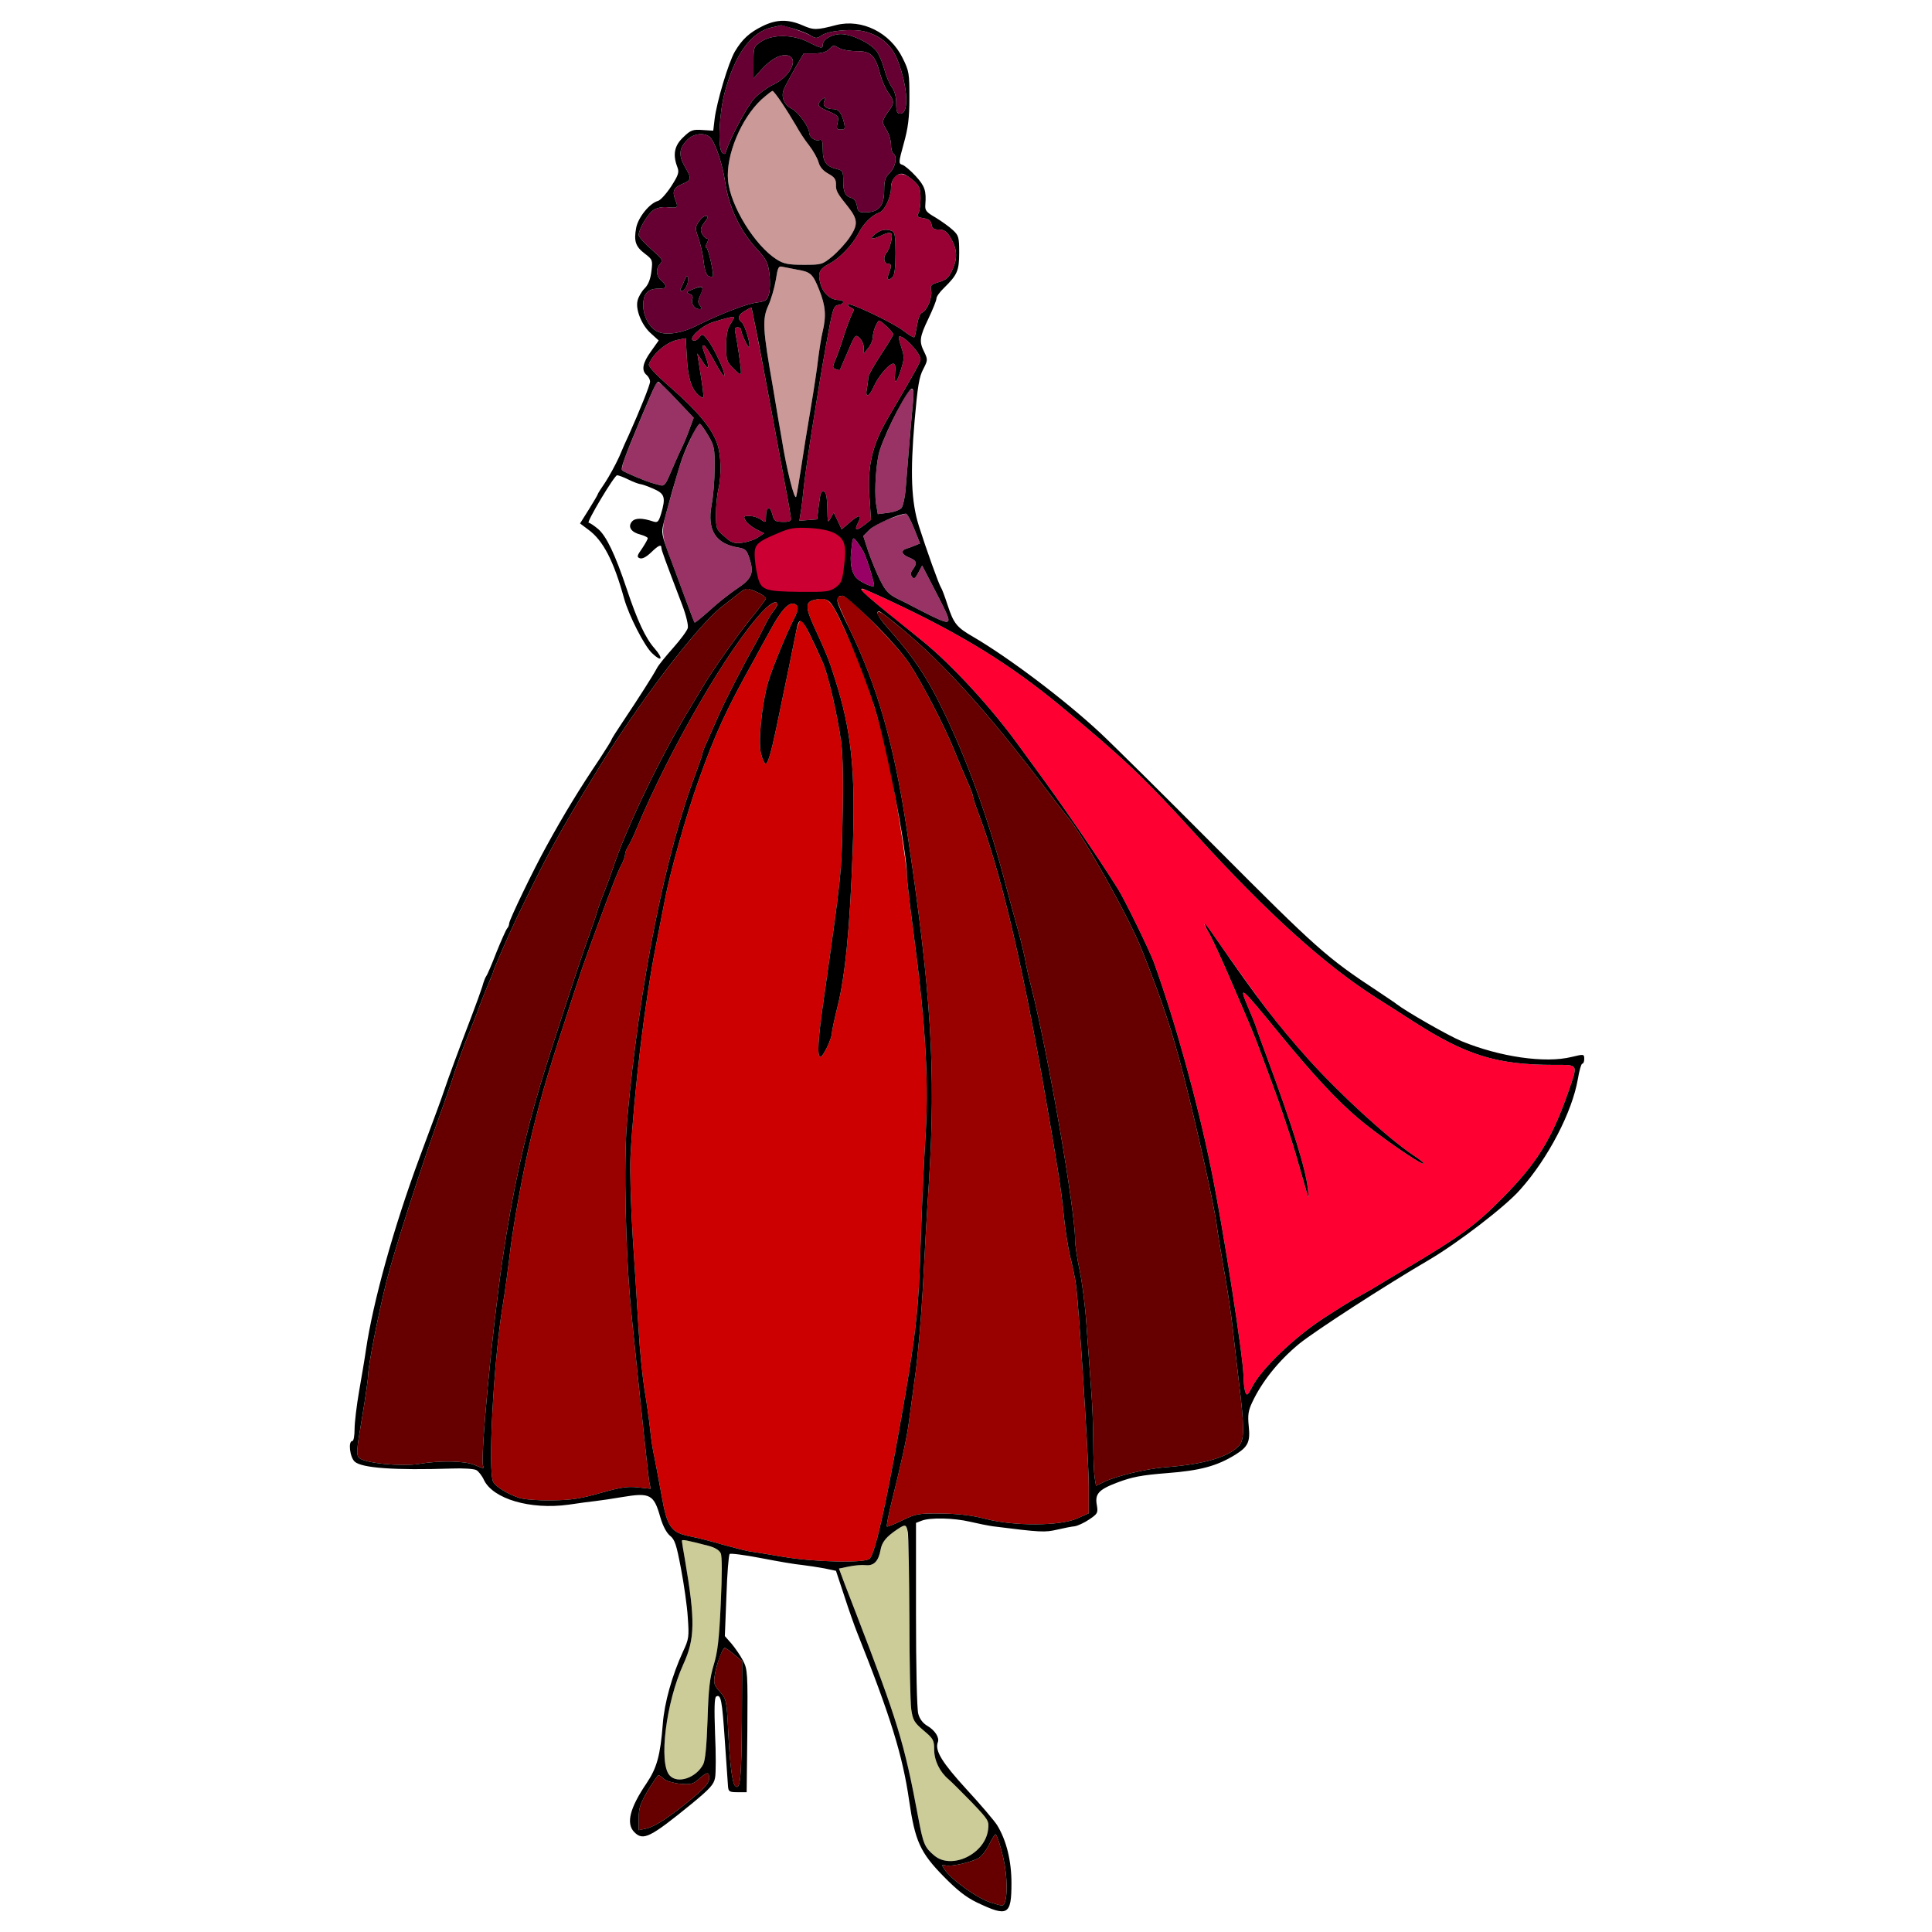 <?xml version="1.0" encoding="utf-8"?>
<!-- Generator: Adobe Illustrator 21.0.0, SVG Export Plug-In . SVG Version: 6.00 Build 0)  -->
<svg version="1.1" baseProfile="tiny"
	 id="svg56" inkscape:version="0.92.2 5c3e80d, 2017-08-06" sodipodi:docname="65 #33335.svg" xmlns:cc="http://creativecommons.org/ns#" xmlns:dc="http://purl.org/dc/elements/1.1/" xmlns:inkscape="http://www.inkscape.org/namespaces/inkscape" xmlns:rdf="http://www.w3.org/1999/02/22-rdf-syntax-ns#" xmlns:sodipodi="http://sodipodi.sourceforge.net/DTD/sodipodi-0.dtd" xmlns:svg="http://www.w3.org/2000/svg"
	 xmlns="http://www.w3.org/2000/svg" xmlns:xlink="http://www.w3.org/1999/xlink" x="0px" y="0px" viewBox="0 0 850 850"
	 xml:space="preserve">
<sodipodi:namedview  bordercolor="#666666" borderopacity="1" gridtolerance="10" guidetolerance="10" id="namedview58" inkscape:current-layer="svg56" inkscape:cx="547.06134" inkscape:cy="566.04975" inkscape:pageopacity="0" inkscape:pageshadow="2" inkscape:window-height="978" inkscape:window-maximized="1" inkscape:window-width="1920" inkscape:window-x="0" inkscape:window-y="1" inkscape:zoom="0.58897835" objecttolerance="10" pagecolor="#ffffff" showgrid="false">
	</sodipodi:namedview>
<g id="g54" transform="translate(0,0) scale(1,1)">
	<path id="path4" fill="none" d="M0,0h425h425v425v425H425H0V425V0z M335.7,11.4c-6,2.9-9.2,5.9-12.4,11.3c-2.8,4.8-8,22.2-8.9,29.7
		l-0.6,5.1l-4.7-0.3c-4.3-0.3-5.2,0-8.4,3.1c-4,3.7-4.8,7.7-2.7,13.2c0.9,2.3,0.5,3.5-2.7,8.5c-2.1,3.2-4.7,6.1-5.8,6.4
		c-3.7,1-8.7,7.2-9.6,11.8c-1.1,5.9-0.3,8.3,3.8,11.4c3.4,2.6,3.5,2.9,2.9,7.7c-0.4,3.4-1.3,5.9-3,7.6c-1.4,1.4-2.8,3.9-3.1,5.4
		c-1,3.9,1.9,11,6,14.5l3.3,3l-3.4,4.8c-3.7,5.1-4.3,8.4-1.9,10.4c0.8,0.7,1.5,2,1.5,2.9c0,1.5-4.4,12.4-9.4,23.6
		c-0.8,1.6-2.7,5.9-4.2,9.5c-1.6,3.5-4.4,8.6-6.1,11.2c-1.8,2.6-3.3,5-3.3,5.2c0,0.3-1.8,3.3-3.9,6.7l-3.9,6.2l3.6,2.7
		c6.5,4.7,11.2,13.7,15.8,30.4c2.1,7.5,8.9,20.8,12.3,24c4.3,4.1,5.1,2.5,1.1-2.1c-4-4.5-7.6-12.2-12.3-26.3
		c-5-14.9-8.9-23.2-12.6-26.3c-1.8-1.5-3.6-2.7-4.1-2.7c-1.2,0,11.3-20.9,12.5-20.9c0.6,0,2.8,0.8,5,1.9c2.2,1.1,4.5,1.9,5.2,2
		c0.6,0,3.2,0.9,5.7,2c5.1,2.2,5.6,3.8,3.4,11.2c-1,3.3-1.5,3.8-3.2,3.3c-5-1.7-8.2-1.7-9.6,0c-1.9,2.3-0.3,4.7,3.8,5.7
		c1.8,0.5,3.2,1.2,3.2,1.6s-1.1,2.4-2.5,4.5c-2.3,3.2-2.4,3.8-1,4.3c1,0.4,2.8-0.5,4.9-2.5c3.3-3.2,4.6-3.8,4.6-2
		c0,0.9,1.6,5.3,9.2,25.2c1.7,4.5,2.7,8.8,2.4,10c-0.3,1.2-3.2,5.1-6.4,8.7c-3.2,3.6-6.5,7.6-7.2,9c-1.5,2.9-8.2,13.4-15.1,23.7
		c-2.7,4-4.9,7.5-4.9,7.8s-2.4,4.1-5.2,8.4c-8.5,12.6-15.8,24.5-23.5,38.6c-5.7,10.3-16.3,32.3-16.3,33.8c0,0.7-0.4,1.7-0.9,2.2
		c-0.5,0.6-2.6,5.3-4.7,10.5c-2,5.2-4,9.9-4.5,10.5c-0.4,0.5-1.2,2.6-1.7,4.5c-0.6,1.9-2.7,7.8-4.7,13c-5.2,13.6-10.5,27.9-12,32.5
		c-1.3,3.9-3.4,9.6-11,30c-11.3,30.5-20.4,63.3-23.5,84.4c-0.5,3.6-1.9,11.8-3,18.1s-2,13.9-2,16.7c0,2.9-0.4,5.3-1,5.3
		c-1.9,0-1.1,7.2,1.1,9.1c3.2,2.8,17.6,3.8,42.5,3c5.1-0.2,10,0.1,11,0.7c0.9,0.5,2.5,2.5,3.3,4.3c4,8.4,20.5,13.2,37.2,10.9
		c4.6-0.7,10-1.4,11.9-1.6s7.3-1,12-1.8c12-2,13.7-1.1,16.5,8.9c1.1,3.8,2.7,6.8,4.2,8.1c2.2,1.7,2.9,3.9,4.9,14.5
		c1.3,6.8,2.7,16.5,3,21.5c0.6,8.5,0.5,9.5-2.1,15c-4.8,10.5-8.2,22.5-8.9,31.9c-1.1,13.9-2.6,19.3-7.1,26
		c-7.4,10.9-9.2,17.8-5.4,21.6c3.9,3.9,6.9,2.4,25.2-12.5c8-6.6,9.8-8.5,10.3-11.5c0.4-1.9,0.4-10.6,0-19.2
		c-0.4-11.2-0.3-16,0.5-16.5c2.1-1.2,2.6,1.7,3.8,19.5c0.7,9.7,1.3,18.7,1.4,20.1c0.2,2.2,0.6,2.5,4.2,2.5h4l0.3-26.9
		c0.2-25.8,0.1-27.1-1.9-31c-1.2-2.3-3.5-5.6-5.1-7.5l-2.9-3.3l0.7-17.7c0.3-9.7,1-18,1.4-18.4c0.3-0.4,6.6,0.4,13.8,1.8
		c7.2,1.4,15.3,2.8,17.9,3c2.6,0.3,7.1,1,9.9,1.5l5.2,1.1l3.7,11.2c2,6.2,4.5,13.2,5.5,15.7c14.9,37.3,20.2,54.7,23,74.3
		c2.6,17.7,4.8,22.7,15.2,33.3c5.9,6,9.8,9.1,14.6,11.4c13.6,6.5,15.2,5.6,15.2-8.5c0-9.8-2.2-18.8-6.3-25.5
		c-1.2-1.9-7.2-9-13.4-15.7c-10.8-11.8-14.1-17.1-12.7-20.8c0.8-2-1.2-5.2-4.6-7.2c-1.9-1.1-3.4-3-4-5.3c-0.6-2-1-20.6-1-43.8V670
		l2.6-1c3.7-1.4,14-1.2,21.2,0.5c3.4,0.8,7.9,1.7,10,2c21.3,2.7,22.9,2.7,28.2,1.5c3-0.7,6.5-1.4,7.8-1.5c1.3-0.2,4.2-1.5,6.4-3
		c3.7-2.5,3.9-2.9,3.4-6.1c-1-5.1,0.6-7,9.1-10.2c6.4-2.4,10.4-3.2,21.8-4.1c14.5-1.1,21.9-3.1,30-8.1c5.6-3.5,6.6-5.6,5.9-12.5
		c-0.5-4.9-0.2-6.9,1.5-10.5c4.3-9.2,11.7-18.4,20.7-25.8c7.2-5.8,37.6-25.5,57.1-36.9c12.6-7.4,33.8-23.6,40.2-31
		c12.3-13.8,22.8-34.1,25.3-48.6c0.6-3.7,1.5-6.7,1.9-6.7c0.5,0,0.9-0.9,0.9-2c0-2.3-0.1-2.3-5.5-1c-11.7,2.9-31.6,0-48.4-6.9
		c-6-2.5-24.3-13-28.6-16.3c-0.5-0.5-4.4-3-8.5-5.8c-22.2-14.6-26.7-18.6-71-63.1c-22.3-22.4-45.3-45.2-51.1-50.6
		c-15.7-14.6-40-32.9-55.7-42.1c-7.3-4.2-8.6-5.8-11.3-14c-1.2-3.7-2.5-7.2-2.9-7.7c-0.9-1.3-6.4-16.6-9.7-27
		c-3.4-10.7-3.9-23.4-1.9-46.5c1.3-15,2-19.3,3.8-22.6c2-3.9,2-4.2,0.5-7.4c-2.4-4.7-2.2-6.6,1.8-14.9c1.9-4,3.5-7.9,3.5-8.8
		c0-0.8,1.5-2.9,3.3-4.6c5.9-5.8,6.7-7.6,6.7-15.5c0-6.8-0.2-7.6-2.8-10c-1.6-1.5-5-3.9-7.6-5.5c-4-2.3-4.7-3.1-4.5-5.5
		c0.5-6.3-0.2-8.3-4.2-12.7c-2.2-2.4-4.9-4.7-5.9-5c-1.7-0.5-1.7-1,0.6-9.3c1.9-6.8,2.5-11.2,2.5-20.1c0-10.7-0.1-11.8-3-17.6
		C391.6,14.3,379.2,8.2,368,11c-8.8,2.3-10,2.3-15,0.1C346.7,8.4,341.7,8.5,335.7,11.4z"/>
	<path id="path6" fill="#660033" d="M343.6,11.1c0.3-0.4,11.4,3.4,13.2,4.6c2.1,1.3,2.6,1.3,4.8-0.2c3.2-2.1,13.8-3,19-1.6
		c7.1,1.9,11.9,6.2,14.4,12.8c4.5,11.9,5,23.3,1.1,23.3c-1.4,0-1.8-0.8-1.8-4.5c0-3-0.7-5.5-2-7.3c-1.1-1.5-2.5-4.9-3.2-7.6
		c-0.7-2.7-2.2-6.3-3.3-7.9c-2.6-3.6-11-7.7-15.8-7.7c-3.9,0-8,2.3-8,4.6c0,1.9-0.7,1.8-6.4-1.1c-6.7-3.4-15.8-3.5-20.7-0.2
		c-3.3,2.2-3.4,2.4-3.4,9.2v7l3.4-3.8c4.3-4.8,8.6-7,11.7-6.3c5,1.3,1.1,9.3-6.3,12.8c-2.6,1.2-6.3,3.9-8.2,5.9
		c-3.1,3.1-10.7,17.3-12.6,23.3c-0.4,1.5-0.8,1.7-1.8,0.7c-2-2-1.3-17.4,1.2-26.6c4.4-16.5,11.5-26.3,20.5-28.4
		C341.7,11.6,343.5,11.2,343.6,11.1z"/>
	<path id="path8" fill="#660033" d="M369.3,21.2c1.2,0.7,4.6,1.3,7.6,1.3c6.3,0,8.2,1.9,10.3,10c0.7,2.7,2.3,6.4,3.5,8.1
		c2.9,3.9,2.9,4.9-0.3,9.1c-1.4,1.9-2.3,3.9-1.9,4.6c0.3,0.7,1.2,2.3,2,3.7s1.5,3.9,1.5,5.7c0,1.7,0.5,3.5,1,3.8
		c1.9,1.2,1,6.1-1.5,8.5c-2,1.9-2.5,3.3-2.5,7.6c0,6.8-2.2,9.6-7.6,9.8c-3.6,0.1-3.9-0.1-4.4-2.9c-0.3-1.7-1.2-3.1-2-3.3
		c-3-0.7-4-2.5-4-7.3c0-4.5-0.2-4.9-2.7-5.5c-4.8-1.1-6.3-3.2-6.3-8.5c0-3.9-0.3-4.7-1.5-4.3c-1.8,0.7-4.5-1.3-4.5-3.2
		c0-2.6-4.9-9.2-7.7-10.6c-3.4-1.6-4.9-5.4-3.3-8.8c0.6-1.4,2.8-5.4,4.8-9l3.8-6.5h4.6c3.2,0,5.3-0.6,6.5-1.8
		C366.8,19.7,366.6,19.7,369.3,21.2z M361.2,44.2c-2,2-1.4,2.8,3.4,4.8c4.3,1.9,4.5,2.2,3.9,5c-0.6,2.6-0.4,3,1.4,3s2-0.4,1.5-2.8
		c-1.1-4.5-2.4-6.2-4.7-6.2c-3.2,0-4.9-1.4-4.1-3.3C363.3,42.7,362.9,42.5,361.2,44.2z"/>
	<path id="path10" fill="#CC9999" d="M339.9,40c0.7,0,6.6,8.7,10.3,15.2c1.4,2.6,4,6.6,5.8,8.8c1.7,2.2,3.6,5.5,4.1,7.3
		c0.6,2.2,2,3.8,4.3,5.1c2.7,1.5,3.4,2.4,3.4,4.7c-0.1,2.8,0.4,3.8,5.4,10c4.2,5.4,4.4,7.7,0.7,13.2c-1.7,2.6-5.2,6.4-7.7,8.5
		c-4.4,3.6-4.7,3.7-12.6,3.7c-6.7,0-8.8-0.4-11.8-2.3c-9.6-6-20.5-23.6-21.5-34.9c-1-11,5.8-27.3,14.8-35.6
		C337.4,41.7,339.5,40,339.9,40z"/>
	<path id="path12" fill="#660033" d="M312.2,60.2c2.3,2,5.6,11.4,6.9,20.3c1.5,10.4,6.6,21.1,13.5,28.6c4.6,5,5.3,6.4,5.9,11.4
		c0.4,3.1,0.3,7.1-0.2,8.8c-0.8,2.8-1.4,3.3-5.3,3.8c-4.5,0.5-16.7,5.3-26.7,10.3c-6.1,3.1-12.7,4.2-16.5,2.7
		c-3.8-1.4-6.8-6.7-6.8-11.8s2-7.3,6.6-7.3c3.9,0,4.3-0.9,1.4-3.5c-2.4-2.1-2.6-5.2-0.5-7.5c1.3-1.5,0.9-2.1-4-6.4
		c-3-2.6-5.5-5.4-5.5-6.2c0-2.6,4-9.3,6.5-11c1.6-1,3.9-1.5,6.5-1.2c4.3,0.4,4.5,0.2,3-3.6c-1.3-3.4-0.5-5.2,3.1-6.6
		c4.2-1.8,4.3-2.4,1.3-7.5c-3-5.2-2.7-8.3,1.1-12.1C305.1,58.8,309.7,58.2,312.2,60.2z M310.6,95c-0.9,0-2.3,1.2-3.2,2.6
		c-1.6,2.4-1.6,2.9-0.1,7.2c0.9,2.6,2,7.3,2.3,10.4c0.4,3.7,1.2,5.9,2.2,6.3c0.8,0.3,1.6,0.4,1.8,0.2c0.7-0.7-2-12.7-2.8-12.7
		c-0.5,0-0.4-0.9,0.2-2c0.7-1.3,0.7-2,0.1-2s-1.5-1-2.2-2.1c-0.9-1.8-0.7-2.7,1-5S311.8,95,310.6,95z M302.7,122.2
		c-0.3-1.3-0.7-1-1.6,1.2c-0.6,1.6-1.4,3.3-1.7,3.7c-0.3,0.5-0.1,0.9,0.5,0.9s1.5-0.9,2.1-2.1C302.6,124.8,302.9,123.1,302.7,122.2z
		 M304.5,127.4c-2.5,1-2.7,1.3-1.1,1.9c1.2,0.5,1.6,1.3,1.2,2.3c-0.7,2,1,4.4,3.1,4.4c1.3,0,1.3-0.3,0.3-1.5s-1-2.1-0.1-4.1
		c0.6-1.4,1.1-2.9,1.1-3.4C309,125.7,308.2,125.8,304.5,127.4z"/>
	<path id="path14" fill="#990033" d="M402.2,79.7c2.4,2.2,2.8,3.5,2.8,7.7c0,2.8-0.5,5.8-1,6.6c-0.8,1.2-0.3,1.6,2.3,2
		c2.4,0.4,3.3,1.1,3.5,2.7c0.3,1.8,1,2.3,3.3,2.3c2.2,0,3.4,0.8,4.9,3.2c3.1,5.2,3.4,9,1.2,14.1c-1.7,3.8-2.7,4.8-6.1,5.8
		c-3.6,1.1-3.9,1.4-3.4,3.9c0.5,3-1.9,8.8-4.1,9.6c-0.8,0.3-1.7,2.6-2.1,5.2c-0.4,2.6-0.9,5-1.2,5.5c-0.2,0.4-2.3-0.8-4.6-2.6
		c-4.3-3.5-24.7-13.2-24.7-11.7c0,0.4,0.7,1.1,1.5,1.4c1.4,0.5,1.4,0.9,0.1,3.3c-0.7,1.6-2.3,5.7-3.4,9.3s-2.7,8.1-3.6,10.2
		c-1.4,3.3-1.4,3.7,0.1,4.2c0.9,0.4,1.7,0.5,1.8,0.4c0.1-0.2,1.6-3.8,3.5-8.1c3.1-7.4,3.4-7.7,5.1-6.1c1.1,1,1.9,2.9,1.9,4.3
		l0.1,2.6l1.9-2.4c1.1-1.3,2-3.4,2-4.8c0-2.1,1.3-5.7,2.6-7.2c0.5-0.6,6.4,5,6.4,6c0,0.5-2.5,4.5-5.5,9.1c-3,4.5-5.5,9-5.5,9.9
		s-0.3,3.1-0.6,4.8c-0.9,4.4,1,3.9,3.1-1c2.1-4.6,6.7-9.9,8.5-9.9c0.8,0,1.1,1.3,0.8,4c-0.5,5.6,0.6,5,2.6-1.4
		c1.5-4.8,1.5-5.7,0.2-9.7c-0.8-2.4-1.3-4.5-1.1-4.7c1.4-1.4,9.5,7,9.5,9.9c0,1.2-2.9,6.4-14.5,26.1c-6.7,11.5-8.9,20.8-8,34.1
		l0.7,10.4l-2.7,2.1c-3.8,3-4.8,2.7-3-0.8c2-3.8,0.5-3.8-3.8,0l-3.4,2.9l-1.7-3.7l-1.8-3.7l-1.4,2.5c-1.2,2.3-1.3,2-1.4-4.2
		c0-3.7-0.5-7-1.1-7.3c-1.6-1-1.9-0.3-2.7,6.1l-0.7,5.9l-3.9,0.3l-3.9,0.3l0.6-3.8c0.4-2.1,0.9-6.5,1.2-9.8
		c0.8-8.3,6.1-42.5,9.9-63.5c2.9-16.2,3.3-17.5,5.4-17.8c2.8-0.4,2.9-2.2,0.2-2.2c-3.5,0-6.9-3-8-7c-1.3-4.9-0.6-6.7,3.9-9
		c4.6-2.4,10.3-8.4,13-13.7c2.1-4.1,5.8-7.7,9-8.8c2.2-0.7,5.1-6.7,5.1-10.7c0-1.7,0.7-3.9,1.6-4.9
		C395.6,75.6,398.6,76.3,402.2,79.7z M385,103c-3,2.4-1.1,2.6,3.2,0.4c1.8-0.9,3.4-1.2,3.9-0.7c0.9,0.9-0.6,7-2.2,8.7
		c-1.4,1.6-1,4.6,0.6,4.6c1.8,0,1.9,0.9,0.5,4.4c-1,2.8-0.2,3.4,1.8,1.4c0.8-0.8,1.2-4.6,1.2-10.4c0-7.5-0.3-9.3-1.6-9.8
		C389.7,100.6,387.6,101,385,103z"/>
	<path id="path16" fill="#CC9999" d="M344.4,117.4c1.2,0.2,3.9,0.8,6.1,1.2c6.2,1,7.1,1.9,9.9,8.9s3.2,11.4,1.5,18.5
		c-0.6,2.5-1.4,7.6-1.9,11.5c-0.4,3.8-1.9,13.7-3.3,22c-1.4,8.2-3.3,19.9-4.2,26c-0.9,6-1.9,11.9-2.2,13c-0.7,2.1-4.3-12.3-6.3-25
		c-0.7-3.8-2.5-14.4-4-23.5c-4.4-25-4.7-29.6-2-35.5c1.2-2.6,2.7-7.7,3.3-11.2C342.2,117.5,342.5,116.9,344.4,117.4z"/>
	<path id="path18" fill="#990033" d="M330.6,135.3c0.2,0.3,5.4,26.9,9.3,48.2c1.7,9.3,4.3,23,5.6,30.3c1.4,7.2,2.5,13.8,2.5,14.6
		c0,0.9-1.2,1.3-3.7,1.2c-3.3-0.1-3.8-0.4-4.5-3.4c-1-3.9-2.8-3.3-2.8,0.9c0,2.9-0.1,3-2.2,1.5c-1.2-0.9-3.5-1.6-5.1-1.6
		c-2.5,0-2.7,0.2-1.7,2c0.6,1.1,2.7,2.8,4.6,3.8l3.6,1.8l-2.8,1.9c-1.5,1-4.6,2-6.9,2.3c-3.6,0.4-4.7,0-7.8-2.8
		c-3.6-3.1-3.7-3.4-3.7-9.9c0-3.6,0.5-8.4,1-10.6c1.5-6.1,1.3-15.5-0.5-20.4c-2.4-6.8-8.5-14.1-20.1-24.3
		c-6.8-5.9-10.3-9.6-9.9-10.6c1.8-4.7,7.9-9.8,12.7-10.7l3.5-0.7l0.5,8.9c0.5,8.8,2.1,13.6,5.3,16.3c0.8,0.7,1.7,1.1,1.9,0.9
		c0.3-0.4-0.2-4.5-1.9-14.9l-0.7-4.5l2.2,3.4c2.7,4.3,3.4,3.5,1.5-1.9c-1.7-4.9-1.8-5-0.7-5c0.4,0,2.5,3.2,4.7,7.2
		c2.1,4,4,6.7,4.2,6.1c0.5-1.5-5-13.2-7.7-16.2c-1.9-2.3-2.1-2.3-3.4-0.6c-0.7,1-1.8,1.6-2.6,1.3c-2.4-0.8,3.8-6.6,8.8-8.1
		c6-1.9,9.2-2.6,9.2-2.1c0,0.3-0.8,1.7-1.7,3.1c-1.3,1.9-1.8,4.7-1.8,9.5c0,6.3,0.2,7,3.3,10c2.8,2.8,3.2,3,3.2,1.3
		c0-2.1-1.7-13.5-2.5-17.3c-0.4-1.5-0.1-2.2,1-2.2c0.8,0,1.5,0.4,1.5,0.9c0,1.6,3.1,8.3,3.6,7.8c0.8-0.8-1.8-9.6-3.2-10.8
		c-2.1-1.7-1.7-3.3,1.3-5.1C329.2,135.9,330.5,135.2,330.6,135.3z"/>
	<path id="path20" fill="#993366" d="M297.8,176l7.4,7.8l-1.6,4.3c-0.8,2.4-2.5,6.6-3.9,9.4c-1.3,2.7-3.4,7.6-4.8,10.8
		c-2,4.8-2.7,5.7-4.4,5.2c-1.1-0.3-2.7-0.7-3.6-1c-2.2-0.5-12.2-4.7-13.1-5.5c-0.4-0.3,0.1-2.8,1.1-5.5c2.3-6.3,12.8-31.2,13.6-32.5
		C289.5,167.4,290.2,167.9,297.8,176z"/>
	<path id="path22" fill="#993366" d="M401.7,176.7c-0.3,3.2-1.1,11.9-1.7,19.3c-0.6,7.4-1.3,16.3-1.6,19.7c-0.3,3.3-1.1,6.8-1.7,7.7
		c-0.7,0.9-3.3,1.9-5.9,2.2l-4.6,0.6l-0.8-4.7c-0.8-5.9,0.1-18.8,1.7-23.5c1.8-5.3,5.7-13.8,9.5-20.8
		C401,169.3,402.5,169.2,401.7,176.7z"/>
	<path id="path24" fill="#993366" d="M308,186.5c0.5,0.3,2.2,2.7,3.7,5.3c2.5,4.2,2.8,5.6,2.7,14.2c0,5.2-0.6,12.4-1.3,16
		c-2.1,11.2,1.7,17.3,11.8,18.9c3.2,0.6,3.7,1.1,5,5.3c1.9,6.2,0.8,8.6-6.1,13.1c-2.9,2-8.2,6.1-11.6,9.3c-3.5,3.1-6.4,5.5-6.6,5.3
		s-1.6-3.8-3.1-7.9s-3.8-10.2-5-13.5c-7.5-19.9-7.3-16.5-1.8-36c3.7-13.4,4.4-15.3,8.5-24.3C305.8,188.8,307.5,186.2,308,186.5z"/>
	<path id="path26" fill="#993366" d="M398.6,226c0.5,0,2.2,3,3.6,6.6l2.6,6.5l-2.2,0.9c-1.1,0.5-2.9,1.1-3.8,1.4
		c-2.7,0.8-2.1,2.6,1.2,3.9c3.3,1.3,3.7,2.4,1.6,5.3c-1.1,1.4-1.1,2.2-0.3,3.2c0.8,1.1,1.4,0.7,2.7-1.8l1.7-3.2l3.8,7.3
		c7.5,14.4,8.4,16.4,7.5,17.3c-0.7,0.7-3.9-0.6-14.5-6.1c-1.6-0.9-5.1-2.7-7.7-3.9c-3.9-2-5.2-3.4-7.6-8.2
		c-1.6-3.2-3.9-8.9-5.2-12.6l-2.2-6.8l2.8-2.8c1.6-1.5,5.6-3.7,8.9-4.8C394.8,227,398,226.1,398.6,226z"/>
	<path id="path28" fill="#CC0033" stroke="#CC0033" d="M356,232.3c8.4,0.4,13.5,2.5,15.2,6.2c0.8,1.7,0.8,4.8,0.2,10.1
		c-0.8,6.8-1.2,8-3.7,9.8c-2.6,1.9-4.1,2.1-15.5,2c-16.2-0.2-17.5-0.7-19-7.4c-0.7-2.8-1.2-6.9-1.2-9.1c0-4.4,1.3-5.6,10.7-9.5
		C347.5,232.3,349.8,232,356,232.3z"/>
	<path id="path30" fill="#990066" d="M377,238.3c0.9,1.2,2.2,3.2,2.9,4.4c1.6,3.1,5.1,14.6,4.6,15.1c-0.7,0.8-6.3-1.9-7.8-3.6
		c-2.2-2.5-2.9-6.9-2.1-12.8C375.2,236.1,375.2,236,377,238.3z"/>
	<path id="path32" fill="#660000" d="M328.7,259c1.8,0,8.3,3.2,8.3,4.2c0,0.5-3,4.5-6.6,8.9c-6.2,7.6-17.6,23.8-21.4,30.4
		c-1,1.6-3.5,5.9-5.7,9.5c-12.5,20.4-28,52.7-33.8,70.5c-0.7,2.2-2.3,6.5-3.5,9.5s-2.6,6.8-3.1,8.5c-0.4,1.6-2.4,7.5-4.4,13
		c-3.9,10.8-15.7,47-20.4,62.5c-7.4,24.4-12.6,48.2-17,78c-4.5,30.4-10,88.8-8.5,91.1c0.7,1.2,0.2,1.1-3.9-0.6
		c-4.2-1.8-15.3-2-24.6-0.4c-7.8,1.2-23.8-0.4-26.1-2.7c-1.3-1.3-1.2-3.3,1.3-17.7c1.5-8.9,2.7-17.5,2.7-19c0-4,4.5-26.8,8.1-41.2
		c3.3-13,14.5-47.9,22.9-71.5c1.5-4.1,3.3-9.1,3.9-11c0.7-1.9,2.2-6.2,3.2-9.5c1.1-3.3,3-8.7,4.3-12s3.9-9.8,5.7-14.5
		c1.7-4.7,4-10.4,5-12.7c1.1-2.4,1.9-4.5,1.9-4.8c0-0.6,7.3-17.4,10.5-24c13.4-27.8,17.7-35.8,35-64.1c18.1-29.7,44-63.8,55.1-72.5
		c3.1-2.4,6.6-5.2,7.8-6.1C326.5,259.8,328,259.1,328.7,259z"/>
	<path id="path34" fill="#FF0033" d="M391.3,264.2c31.5,14.7,52.8,27.8,75.2,46.3c27.9,23.1,36.9,31.6,59.5,56.5
		c31.3,34.5,57.2,57.9,80.2,72.4c5.1,3.2,12.2,7.8,15.8,10.1c23.1,14.8,36.6,19,61.8,19c10.8,0,10.5-0.6,6.3,11.6
		c-7.3,21-13.9,31.6-28.9,46.8c-12.1,12.3-18.6,17-43.2,31.6c-6.3,3.8-12.6,7.5-14,8.4c-1.4,0.8-4.3,2.5-6.5,3.7
		c-2.2,1.1-9.2,5.5-15.5,9.6c-12.8,8.4-27.1,22.2-31,29.8c-2,3.9-2.4,4.2-3.1,2.5c-0.4-1.1-0.8-4.3-0.8-7c-0.1-8.4-8.8-64.4-14.2-91
		c-6.1-30.1-15.9-65.2-25.3-91.3c-2-5.3-12.8-27.5-15.8-32.2c-8.8-14.1-25.8-38.8-36-52.6c-2-2.7-5.1-7-7-9.6
		c-12.2-17-30.1-36.5-43.3-47.1c-18.8-15-26-21.1-26.3-21.8C378.6,258.4,379.6,258.8,391.3,264.2z M535.1,413.1
		c-5-7.3-7-8.9-3.2-2.7c1,1.7,4.9,10.1,8.6,18.6c9.9,23,11.1,25.7,14.5,35c1.7,4.7,4,10.7,5,13.5c2.4,6.3,7.8,22.4,9.7,29
		c0.8,2.7,2.5,8.8,3.9,13.5c2.3,8.1,2.4,8.3,1.8,3c-0.9-8.6-6.6-27.1-18.4-59c-1.8-4.7-3.5-9.6-4-11c-0.4-1.4-1.9-5.3-3.4-8.7
		c-4.9-11.6-4.5-11.3,13.9,11.2c14.4,17.5,24.5,28.4,33.8,36.3c8.8,7.5,27.1,20.2,29,20.2c0.7,0-1.5-1.8-4.7-3.9
		c-10.9-7.3-31.8-26.4-45.7-41.8c-12.1-13.5-18.5-21.7-32-40.7C541.9,422.8,537.9,417.2,535.1,413.1z"/>
	<path id="path36" fill="#990000" d="M370.8,262.1c2.3-0.2,24,21.9,29,29.4c5.9,8.9,16.1,28.6,20.2,39c1.8,4.4,4.3,10.4,5.6,13.3
		c1.3,2.9,2.4,5.7,2.4,6.3s1,3.8,2.3,7.2c9.7,25.6,18.9,64.1,28.6,119.2c6.6,37.8,8.1,47.5,9.1,58.1c0.6,6.1,1.9,14.5,2.9,18.5
		c1,4.1,2.2,9.6,2.5,12.4c1.5,12.1,5.6,77.1,5.6,88.1v12.2l-5.2,2.3c-7.5,3.3-27.3,3.4-40,0.2c-6-1.6-12-2.3-19.6-2.4
		c-10.3-0.1-11.2,0.1-17.2,3c-3.5,1.7-6.5,2.9-6.8,2.7c-0.2-0.3,0.5-4.2,1.6-8.8c4.7-18.9,7.3-30.7,8.1-37.3
		c0.5-3.9,1.8-13.5,2.9-21.5s2.5-24.6,3.2-37c0.6-12.4,1.8-33.5,2.7-47c3.1-49.4,1-83.6-9.8-155.5c-5.6-37.1-12.9-62.7-25.4-88.3
		c-4.1-8.6-5.9-13.3-5.2-13.6C369,262.4,370.1,262.1,370.8,262.1z"/>
	<path id="path38" fill="#CC0000" d="M371,275.7c8.9,18.9,15.4,38.2,19.8,58.8c3.2,14.6,8.2,45.9,8.2,50.8c0,1.6,1.3,12.9,2.9,25
		c5.5,41.5,6.9,66.8,5.1,92.7c-0.6,9.6-1.5,29.9-2,45c-0.8,28.4-2.2,40.2-8.6,76.5c-6.8,38.6-11.2,58.1-13.7,61.2
		c-1.6,2.1-24.5,1.6-38.4-0.8c-6.5-1.1-13.1-2.2-14.8-2.4c-1.6-0.3-6.8-1.6-11.5-2.9c-4.7-1.4-11-3-14.1-3.6
		c-8.8-1.7-10.4-4.1-12.9-18.5c-1.2-6.6-2.6-14-3.1-16.5c-0.6-2.5-1.5-8.1-1.9-12.5c-0.5-4.4-1.6-12.3-2.5-17.5
		c-0.8-5.2-2-16.7-2.5-25.5s-1.7-27.3-2.6-41c-0.9-14.5-1.3-29.6-1-36c1.6-28.6,6.3-68.1,11.3-93c1.4-7.2,3.1-15.9,3.8-19.5
		c2.3-12.2,9.3-37,14.8-52.5c7.3-20.5,12.1-31.1,24.7-53.6c0.8-1.5,3.7-6.9,6.5-11.9c5.1-9.5,8.5-13.3,11.1-12.3
		c1.8,0.7,1.8,2.4,0,6c-3.7,7.1-10.7,24.4-12,29.6c-2.7,10.5-4.1,26.1-2.7,30.6c0.6,2.3,1.5,4.1,2,4.1c0.9,0,2.3-4.6,4.5-15
		c4.8-23,7.7-37.1,8.7-42.3c0.6-3.2,1.6-5.7,2.2-5.6c1.1,0,3.1,3.9,9.5,17.9c2.5,5.4,6.6,23.4,8.3,35.6c0.7,5.5,1,17.4,0.6,32.8
		c-0.4,24.6-0.5,25.3-8.2,79.6c-2.7,18.6-3.1,26-1.5,26c1.1,0,5-8.1,5-10.5c0-0.9,1.1-6,2.4-11.3c3.4-13.3,5.5-34.6,6.7-67.7
		c1.4-36.3-0.4-53.8-7.8-77c-2.5-8-3.7-11-9.5-23.6c-3.4-7.6-3.4-10.1,0.2-10.9C364.3,262.5,365.3,263.4,371,275.7z"/>
	<path id="path40" fill="#990000" d="M340.1,269.1c-1,1.3-2.8,4.4-4,6.9s-3,5.8-3.9,7.5c-5,8.8-12.3,23-15.7,30.5
		c-2.1,4.7-4.6,10.4-5.6,12.7c-1.1,2.3-1.9,4.6-1.9,5s-1.3,4.2-2.8,8.3c-13.5,35.4-25,93.5-30.3,152.9c-1.6,18.2-0.7,60.3,2,86.1
		c4.3,42.5,7.3,70.5,7.8,73.3l0.6,2.7l-5.5-0.6c-4.5-0.5-7.6-0.1-16.4,2.4c-8.8,2.5-12.9,3.2-21.6,3.3c-6.1,0.1-12.2-0.4-14.4-1.1
		c-5.1-1.7-10.3-4.9-11.4-7c-2.4-4.5,0.1-52.1,4-76.5c1.2-7.2,2.5-17.1,3.1-22c1.1-10.6,4.9-32.4,8.5-48.5c3.9-17.2,7.8-31,16-56
		c7.2-22.4,8.6-26.3,14.2-41.5c7.3-19.8,9.1-24.2,10.6-27c0.9-1.7,1.6-3.7,1.6-4.5c0-0.9,0.6-2.4,1.3-3.5c0.7-1.1,2.4-4.5,3.6-7.5
		c14.9-35.8,40.8-80.4,55.9-96.3C340.9,263.5,344.3,263.8,340.1,269.1z"/>
	<path id="path42" fill="#660000" d="M397.1,276.9c18.1,15,37.7,36.8,61.7,68.4c5.1,6.7,10,13.1,10.9,14.1
		c7,8.4,27.1,44.3,32.7,58.6c9.1,22.9,13.3,35.6,18.4,55.5c5.9,23,13.7,58.3,14.5,65.5c0.2,1.9,1.5,10,2.9,18c1.5,8,3.1,19,3.8,24.5
		c0.6,5.5,2,17.2,3,26c2.5,20.2,2.5,25.6,0.3,28.3c-4.3,5.1-15.3,8.4-32.2,9.7c-8.4,0.6-21.7,3.8-27.2,6.4l-3.7,1.8l-0.6-3.6
		c-0.3-2-0.6-8.8-0.6-15.2s-0.4-17.4-1-24.5c-0.5-7.1-1.4-19.5-2-27.5c-0.5-8-1.9-18.8-3-24s-2-11.2-2-13.4
		c0-13.4-11.8-81.5-19.2-111c-1.2-4.4-2.4-10-2.8-12.5c-0.5-2.5-1.9-8.6-3.3-13.5c-1.4-5-4-14.4-5.7-21c-7.5-28.4-16.8-54-27.6-76
		c-6.6-13.6-12.6-22.5-22.5-33.7c-3.2-3.6-5.9-7.1-5.9-7.7C386,268,387.7,269.1,397.1,276.9z"/>
	<path id="path44" fill="#CCCC99" d="M398.1,671.1c1.5-0.2,1.9,8.2,2,40.8c0,19,0.4,37,0.8,40c0.7,4.9,1.3,5.9,5.4,9.4
		c4.3,3.6,4.7,4.3,4.7,8.4c0,4.8,2.4,9.8,6.3,13.1c1.2,1,5.7,5.5,10.1,10c7.7,8.1,7.8,8.3,7.3,12.3c-1.4,10.7-16.1,17.6-23.6,11.3
		c-4.3-3.6-4.9-5-7.1-16.7c-6.2-33.2-9.1-42.5-27.3-89.7c-1.4-3.6-3.7-9.5-5.1-13.2l-2.5-6.7l4.4-0.9c2.4-0.5,5.7-0.8,7.3-0.6
		c3.6,0.4,5.7-1.7,6.6-6.7c0.6-3.5,2.6-5.9,7.6-9.2C396.4,671.8,397.8,671.1,398.1,671.1z"/>
	<path id="path46" fill="#CCCC99" d="M303.3,678c10.8,2.6,12.9,3.4,13.8,5.4c0.6,1.3,0.6,9.5,0,22.1c-0.7,15.8-1.4,21.5-3.1,27
		c-1.7,5.6-2.3,10.4-2.7,24c-0.4,11.5-1,17.9-1.9,19.7c-3.1,6-11.3,8.8-14.8,4.9c-4.9-5.4-1.6-32,6-48.8c5.2-11.3,5.3-19.3,0.8-45.8
		c-0.8-4.4-1.4-8.3-1.4-8.6C300,677.5,301.5,677.6,303.3,678z"/>
	<path id="path48" fill="#660000" d="M318.9,725c0.4,0,2.2,1.3,4.1,2.9l3.5,2.9l-0.1,26.7c-0.2,25.1-0.7,30.5-3,28.2
		c-1.2-1.2-2.3-9.3-3-23.6c-0.7-14-0.8-14.5-3.6-17.7c-2.7-3-2.9-3.8-2.3-7.6c0.4-2.4,1.4-6,2.2-8.1
		C317.5,726.7,318.5,725,318.9,725z"/>
	<path id="path50" fill="#660000" d="M312,782.5c0,1.8-1.8,4-7.2,8.5c-10.1,8.4-16.7,12.7-20.5,13.5l-3.3,0.7v-5.3
		c0-4.4,0.7-6.4,4-12.1c2.3-3.7,4.4-6.8,4.7-6.8c0.4,0,1.5,0.8,2.5,1.7s4.1,1.8,7.1,2.1c4.7,0.4,5.7,0.1,8.3-2.2
		C311.2,779.4,312,779.4,312,782.5z"/>
	<path id="path52" fill="#660000" d="M438,807c0.4,0,1.7,3.5,2.8,7.9c2.1,7.6,2.7,17.3,1.4,21.7c-0.7,2.2-0.7,2.2-6.4,0.4
		c-5.8-1.8-17.3-10-20.3-14.6c-1.3-2-1.3-2.1,0.5-1.7c2.5,0.7,11.8-1.5,14.8-3.4c1.2-0.7,3.2-3.4,4.4-5.8
		C436.4,809,437.7,807,438,807z"/>
	<path d="M353,11.1c5,2.2,6.2,2.2,15-0.1c11.2-2.8,23.6,3.3,29.1,14.5c2.9,5.8,3,6.9,3,17.6c0,8.9-0.6,13.3-2.5,20.1
		c-2.3,8.3-2.3,8.8-0.6,9.3c1,0.3,3.7,2.6,5.9,5c4,4.4,4.7,6.4,4.2,12.7c-0.2,2.4,0.5,3.2,4.5,5.5c2.6,1.6,6,4,7.6,5.5
		c2.6,2.4,2.8,3.2,2.8,10c0,7.9-0.8,9.7-6.7,15.5c-1.8,1.7-3.3,3.8-3.3,4.6c0,0.9-1.6,4.8-3.5,8.8c-4,8.3-4.2,10.2-1.8,14.9
		c1.5,3.2,1.5,3.5-0.5,7.4c-1.8,3.3-2.5,7.6-3.8,22.6c-2,23.1-1.5,35.8,1.9,46.5c3.3,10.4,8.8,25.7,9.7,27c0.4,0.5,1.7,4,2.9,7.7
		c2.7,8.2,4,9.8,11.3,14c15.7,9.2,40,27.5,55.7,42.1c5.8,5.4,28.8,28.2,51.1,50.6c44.3,44.5,48.8,48.5,71,63.1
		c4.1,2.8,8,5.3,8.5,5.8c4.3,3.3,22.6,13.8,28.6,16.3c16.8,6.9,36.7,9.8,48.4,6.9c5.4-1.3,5.5-1.3,5.5,1c0,1.1-0.4,2-0.9,2
		c-0.4,0-1.3,3-1.9,6.7c-2.5,14.5-13,34.8-25.3,48.6c-6.4,7.4-27.6,23.6-40.2,31c-19.5,11.4-49.9,31.1-57.1,36.9
		c-9,7.4-16.4,16.6-20.7,25.8c-1.7,3.6-2,5.6-1.5,10.5c0.7,6.9-0.3,9-5.9,12.5c-8.1,5-15.5,7-30,8.1c-11.4,0.9-15.4,1.7-21.8,4.1
		c-8.5,3.2-10.1,5.1-9.1,10.2c0.5,3.2,0.3,3.6-3.4,6.1c-2.2,1.5-5.1,2.8-6.4,3c-1.3,0.1-4.8,0.8-7.8,1.5c-5.3,1.2-6.9,1.2-28.2-1.5
		c-2.1-0.3-6.6-1.2-10-2c-7.2-1.7-17.5-1.9-21.2-0.5l-2.6,1v40.2c0,23.2,0.4,41.8,1,43.8c0.6,2.3,2.1,4.2,4,5.3
		c3.4,2,5.4,5.2,4.6,7.2c-1.4,3.7,1.9,9,12.7,20.8c6.2,6.7,12.2,13.8,13.4,15.7c4.1,6.7,6.3,15.7,6.3,25.5c0,14.1-1.6,15-15.2,8.5
		c-4.8-2.3-8.7-5.4-14.6-11.4C404.8,815,402.6,810,400,792.3c-2.8-19.6-8.1-37-23-74.3c-1-2.5-3.5-9.5-5.5-15.7l-3.7-11.2l-5.2-1.1
		c-2.8-0.5-7.3-1.2-9.9-1.5c-2.6-0.2-10.7-1.6-17.9-3c-7.2-1.4-13.5-2.2-13.8-1.8c-0.4,0.4-1.1,8.7-1.4,18.4l-0.7,17.7l2.9,3.3
		c1.6,1.9,3.9,5.2,5.1,7.5c2,3.9,2.1,5.2,1.9,31l-0.3,26.9h-4c-3.6,0-4-0.3-4.2-2.5c-0.1-1.4-0.7-10.4-1.4-20.1
		c-1.2-17.8-1.7-20.7-3.8-19.5c-0.8,0.5-0.9,5.3-0.5,16.5c0.4,8.6,0.4,17.3,0,19.2c-0.5,3-2.3,4.9-10.3,11.5
		C286,808.5,283,810,279.1,806.1c-3.8-3.8-2-10.7,5.4-21.6c4.5-6.7,6-12.1,7.1-26c0.7-9.4,4.1-21.4,8.9-31.9c2.6-5.5,2.7-6.5,2.1-15
		c-0.3-5-1.7-14.7-3-21.5c-2-10.6-2.7-12.8-4.9-14.5c-1.5-1.3-3.1-4.3-4.2-8.1c-2.8-10-4.5-10.9-16.5-8.9c-4.7,0.8-10.1,1.6-12,1.8
		s-7.3,0.9-11.9,1.6c-16.7,2.3-33.2-2.5-37.2-10.9c-0.8-1.8-2.4-3.8-3.3-4.3c-1-0.6-5.9-0.9-11-0.7c-24.9,0.8-39.3-0.2-42.5-3
		c-2.2-1.9-3-9.1-1.1-9.1c0.6,0,1-2.4,1-5.3c0-2.8,0.9-10.4,2-16.7s2.5-14.5,3-18.1c3.1-21.1,12.2-53.9,23.5-84.4
		c7.6-20.4,9.7-26.1,11-30c1.5-4.6,6.8-18.9,12-32.5c2-5.2,4.1-11.1,4.7-13c0.5-1.9,1.3-4,1.7-4.5c0.5-0.6,2.5-5.3,4.5-10.5
		c2.1-5.2,4.2-9.9,4.7-10.5c0.5-0.5,0.9-1.5,0.9-2.2c0-1.5,10.6-23.5,16.3-33.8c7.7-14.1,15-26,23.5-38.6c2.8-4.3,5.2-8.1,5.2-8.4
		s2.2-3.8,4.9-7.8c6.9-10.3,13.6-20.8,15.1-23.7c0.7-1.4,4-5.4,7.2-9s6.1-7.5,6.4-8.7s-0.7-5.5-2.4-10c-7.6-19.9-9.2-24.3-9.2-25.2
		c0-1.8-1.3-1.2-4.6,2c-2.1,2-3.9,2.9-4.9,2.5c-1.4-0.5-1.3-1.1,1-4.3c1.4-2.1,2.5-4.1,2.5-4.5s-1.4-1.1-3.2-1.6
		c-4.1-1-5.7-3.4-3.8-5.7c1.4-1.7,4.6-1.7,9.6,0c1.7,0.5,2.2,0,3.2-3.3c2.2-7.4,1.7-9-3.4-11.2c-2.5-1.1-5.1-2-5.7-2
		c-0.7-0.1-3-0.9-5.2-2s-4.4-1.9-5-1.9c-1.2,0-13.7,20.9-12.5,20.9c0.5,0,2.3,1.2,4.1,2.7c3.7,3.1,7.6,11.4,12.6,26.3
		c4.7,14.1,8.3,21.8,12.3,26.3c4,4.6,3.2,6.2-1.1,2.1c-3.4-3.2-10.2-16.5-12.3-24c-4.6-16.7-9.3-25.7-15.8-30.4l-3.6-2.7l3.9-6.2
		c2.1-3.4,3.9-6.4,3.9-6.7c0-0.2,1.5-2.6,3.3-5.2c1.7-2.6,4.5-7.7,6.1-11.2c1.5-3.6,3.4-7.9,4.2-9.5c5-11.2,9.4-22.1,9.4-23.6
		c0-0.9-0.7-2.2-1.5-2.9c-2.4-2-1.8-5.3,1.9-10.4l3.4-4.8l-3.3-3c-4.1-3.5-7-10.6-6-14.5c0.3-1.5,1.7-4,3.1-5.4
		c1.7-1.7,2.6-4.2,3-7.6c0.6-4.8,0.5-5.1-2.9-7.7c-4.1-3.1-4.9-5.5-3.8-11.4c0.9-4.6,5.9-10.8,9.6-11.8c1.1-0.3,3.7-3.2,5.8-6.4
		c3.2-5,3.6-6.2,2.7-8.5c-2.1-5.5-1.3-9.5,2.7-13.2c3.2-3.1,4.1-3.4,8.4-3.1l4.7,0.3l0.6-5.1c0.9-7.5,6.1-24.9,8.9-29.7
		c3.2-5.4,6.4-8.4,12.4-11.3C341.7,8.5,346.7,8.4,353,11.1z M343.6,11.1c-0.1,0.1-1.9,0.5-4.2,1c-9,2.1-16.1,11.9-20.5,28.4
		c-2.5,9.2-3.2,24.6-1.2,26.6c1,1,1.4,0.8,1.8-0.7c1.9-6,9.5-20.2,12.6-23.3c1.9-2,5.6-4.7,8.2-5.9c7.4-3.5,11.3-11.5,6.3-12.8
		c-3.1-0.7-7.4,1.5-11.7,6.3l-3.4,3.8v-7c0-6.8,0.1-7,3.4-9.2c4.9-3.3,14-3.2,20.7,0.2c5.7,2.9,6.4,3,6.4,1.1c0-2.3,4.1-4.6,8-4.6
		c4.8,0,13.2,4.1,15.8,7.7c1.1,1.6,2.6,5.2,3.3,7.9c0.7,2.7,2.1,6.1,3.2,7.6c1.3,1.8,2,4.3,2,7.3c0,3.7,0.4,4.5,1.8,4.5
		c3.9,0,3.4-11.4-1.1-23.3c-2.5-6.6-7.3-10.9-14.4-12.8c-5.2-1.4-15.8-0.5-19,1.6c-2.2,1.5-2.7,1.5-4.8,0.2
		c-1.3-0.9-4.7-2.2-7.7-3.1C346.1,11.7,343.6,11,343.6,11.1z M364.7,21.7c-1.2,1.2-3.3,1.8-6.5,1.8h-4.6l-3.8,6.5
		c-2,3.6-4.2,7.6-4.8,9c-1.6,3.4-0.1,7.2,3.3,8.8c2.8,1.4,7.7,8,7.7,10.6c0,1.9,2.7,3.9,4.5,3.2c1.2-0.4,1.5,0.4,1.5,4.3
		c0,5.3,1.5,7.4,6.3,8.5c2.5,0.6,2.7,1,2.7,5.5c0,4.8,1,6.6,4,7.3c0.8,0.2,1.7,1.6,2,3.3c0.5,2.8,0.8,3,4.4,2.9
		c5.4-0.2,7.6-3,7.6-9.8c0-4.3,0.5-5.7,2.5-7.6c2.5-2.4,3.4-7.3,1.5-8.5c-0.5-0.3-1-2.1-1-3.8c0-1.8-0.7-4.3-1.5-5.7s-1.7-3-2-3.7
		c-0.4-0.7,0.5-2.7,1.9-4.6c3.2-4.2,3.2-5.2,0.3-9.1c-1.2-1.7-2.8-5.4-3.5-8.1c-2.1-8.1-4-10-10.3-10c-3,0-6.4-0.6-7.6-1.3
		C366.6,19.7,366.8,19.7,364.7,21.7z M339.9,40c-0.4,0-2.5,1.7-4.8,3.7c-9,8.3-15.8,24.6-14.8,35.6c1,11.3,11.9,28.9,21.5,34.9
		c3,1.9,5.1,2.3,11.8,2.3c7.9,0,8.2-0.1,12.6-3.7c2.5-2.1,6-5.9,7.7-8.5c3.7-5.5,3.5-7.8-0.7-13.2c-5-6.2-5.5-7.2-5.4-10
		c0-2.3-0.7-3.2-3.4-4.7c-2.3-1.3-3.7-2.9-4.3-5.1c-0.5-1.8-2.4-5.1-4.1-7.3c-1.8-2.2-4.4-6.2-5.8-8.8c-1.5-2.6-4.3-7.1-6.2-9.9
		C342.1,42.4,340.2,40,339.9,40z M302.5,61.4c-3.8,3.8-4.1,6.9-1.1,12.1c3,5.1,2.9,5.7-1.3,7.5c-3.6,1.4-4.4,3.2-3.1,6.6
		c1.5,3.8,1.3,4-3,3.6c-2.6-0.3-4.9,0.2-6.5,1.2c-2.5,1.7-6.5,8.4-6.5,11c0,0.8,2.5,3.6,5.5,6.2c4.9,4.3,5.3,4.9,4,6.4
		c-2.1,2.3-1.9,5.4,0.5,7.5c2.9,2.6,2.5,3.5-1.4,3.5c-4.6,0-6.6,2.2-6.6,7.3s3,10.4,6.8,11.8c3.8,1.5,10.4,0.4,16.5-2.7
		c10-5,22.2-9.8,26.7-10.3c3.9-0.5,4.5-1,5.3-3.8c0.5-1.7,0.6-5.7,0.2-8.8c-0.6-5-1.3-6.4-5.9-11.4c-6.9-7.5-12-18.2-13.5-28.6
		c-1.3-8.9-4.6-18.3-6.9-20.3C309.7,58.2,305.1,58.8,302.5,61.4z M397.3,76.5c-2.8-0.5-5.3,2.4-5.3,6.3c0,4-2.9,10-5.1,10.7
		c-3.2,1.1-6.9,4.7-9,8.8c-2.7,5.3-8.4,11.3-13,13.7c-4.5,2.3-5.2,4.1-3.9,9c1.1,4,4.5,7,8,7c2.7,0,2.6,1.8-0.2,2.2
		c-2.1,0.3-2.5,1.6-5.4,17.8c-3.8,21-9.1,55.2-9.9,63.5c-0.3,3.3-0.8,7.7-1.2,9.8l-0.6,3.8l3.9-0.3l3.9-0.3l0.7-5.9
		c0.8-6.4,1.1-7.1,2.7-6.1c0.6,0.3,1.1,3.6,1.1,7.3c0.1,6.2,0.2,6.5,1.4,4.2l1.4-2.5l1.8,3.7l1.7,3.7l3.4-2.9c4.3-3.8,5.8-3.8,3.8,0
		c-1.8,3.5-0.8,3.8,3,0.8l2.7-2.1l-0.7-10.4c-0.9-13.3,1.3-22.6,8-34.1c11.6-19.7,14.5-24.9,14.5-26.1c0-2.9-8.1-11.3-9.5-9.9
		c-0.2,0.2,0.3,2.3,1.1,4.7c1.3,4,1.3,4.9-0.2,9.7c-2,6.4-3.1,7-2.6,1.4c0.3-2.7,0-4-0.8-4c-1.8,0-6.4,5.3-8.5,9.9
		c-2.1,4.9-4,5.4-3.1,1c0.3-1.7,0.6-3.9,0.6-4.8s2.5-5.4,5.5-9.9c3-4.6,5.5-8.6,5.5-9.1c0-1-5.9-6.6-6.4-6c-1.3,1.5-2.6,5.1-2.6,7.2
		c0,1.4-0.9,3.5-2,4.8l-1.9,2.4l-0.1-2.6c0-1.4-0.8-3.3-1.9-4.3c-1.7-1.6-2-1.3-5.1,6.1c-1.9,4.3-3.4,7.9-3.5,8.1
		c-0.1,0.1-0.9,0-1.8-0.4c-1.5-0.5-1.5-0.9-0.1-4.2c0.9-2.1,2.5-6.6,3.6-10.2c1.1-3.6,2.7-7.7,3.4-9.3c1.3-2.4,1.3-2.8-0.1-3.3
		c-0.8-0.3-1.5-1-1.5-1.4c0-1.5,20.4,8.2,24.7,11.7c2.3,1.8,4.4,3,4.6,2.6c0.3-0.5,0.8-2.9,1.2-5.5c0.4-2.6,1.3-4.9,2.1-5.2
		c2.2-0.8,4.6-6.6,4.1-9.6c-0.5-2.5-0.2-2.8,3.4-3.9c3.4-1,4.4-2,6.1-5.8c2.2-5.1,1.9-8.9-1.2-14.1c-1.5-2.4-2.7-3.2-4.9-3.2
		c-2.3,0-3-0.5-3.3-2.3c-0.2-1.6-1.1-2.3-3.5-2.7c-2.6-0.4-3.1-0.8-2.3-2c0.5-0.8,1-3.8,1-6.6c0-4.2-0.4-5.5-2.8-7.7
		C400.6,78.2,398.4,76.8,397.3,76.5z M344.4,117.4c-1.9-0.5-2.2,0.1-3.1,5.9c-0.6,3.5-2.1,8.6-3.3,11.2c-2.7,5.9-2.4,10.5,2,35.5
		c1.5,9.1,3.3,19.7,4,23.5c2,12.7,5.6,27.1,6.3,25c0.3-1.1,1.3-7,2.2-13c0.9-6.1,2.8-17.8,4.2-26c1.4-8.3,2.9-18.2,3.3-22
		c0.5-3.9,1.3-9,1.9-11.5c1.7-7.1,1.3-11.5-1.5-18.5s-3.7-7.9-9.9-8.9C348.3,118.2,345.6,117.6,344.4,117.4z M330.6,135.3
		c-0.1-0.1-1.4,0.6-2.9,1.5c-3,1.8-3.4,3.4-1.3,5.1c1.4,1.2,4,10,3.2,10.8c-0.5,0.5-3.6-6.2-3.6-7.8c0-0.5-0.7-0.9-1.5-0.9
		c-1.1,0-1.4,0.7-1,2.2c0.8,3.8,2.5,15.2,2.5,17.3c0,1.7-0.4,1.5-3.2-1.3c-3.1-3-3.3-3.7-3.3-10c0-4.8,0.5-7.6,1.8-9.5
		c0.9-1.4,1.7-2.8,1.7-3.1c0-0.5-3.2,0.2-9.2,2.1c-5,1.5-11.2,7.3-8.8,8.1c0.8,0.3,1.9-0.3,2.6-1.3c1.3-1.7,1.5-1.7,3.4,0.6
		c2.7,3,8.2,14.7,7.7,16.2c-0.2,0.6-2.1-2.1-4.2-6.1c-2.2-4-4.3-7.2-4.7-7.2c-1.1,0-1,0.1,0.7,5c1.9,5.4,1.2,6.2-1.5,1.9l-2.2-3.4
		l0.7,4.5c1.7,10.4,2.2,14.5,1.9,14.9c-0.2,0.2-1.1-0.2-1.9-0.9c-3.2-2.7-4.8-7.5-5.3-16.3l-0.5-8.9l-3.5,0.7
		c-4.8,0.9-10.9,6-12.7,10.7c-0.4,1,3.1,4.7,9.9,10.6c11.6,10.2,17.7,17.5,20.1,24.3c1.8,4.9,2,14.3,0.5,20.4c-0.5,2.2-1,7-1,10.6
		c0,6.5,0.1,6.8,3.7,9.9c3.1,2.8,4.2,3.2,7.8,2.8c2.3-0.3,5.4-1.3,6.9-2.3l2.8-1.9l-3.6-1.8c-1.9-1-4-2.7-4.6-3.8
		c-1-1.8-0.8-2,1.7-2c1.6,0,3.9,0.7,5.1,1.6c2.1,1.5,2.2,1.4,2.2-1.5c0-4.2,1.8-4.8,2.8-0.9c0.7,3,1.2,3.3,4.5,3.4
		c2.5,0.1,3.7-0.3,3.7-1.2c0-0.8-1.1-7.4-2.5-14.6c-1.3-7.3-3.9-21-5.6-30.3c-1.7-9.4-4.5-24-6.1-32.5
		C332.1,142.5,330.7,135.4,330.6,135.3z M289.8,168.1c-1-0.2-1.3,0.5-7.5,15.1c-7.8,18.6-9.4,23.1-8.5,23.8c0.9,0.8,10.9,5,13.1,5.5
		c0.9,0.3,2.5,0.7,3.6,1c1.7,0.5,2.4-0.4,4.4-5.2c1.4-3.2,3.5-8.1,4.8-10.8c1.4-2.8,3.1-7,3.9-9.4l1.6-4.3l-7.4-7.8
		C293.8,171.7,290.2,168.2,289.8,168.1z M401.2,171c-1.8,0-10.9,17.4-14.1,27c-1.6,4.7-2.5,17.6-1.7,23.5l0.8,4.7l4.6-0.6
		c2.6-0.3,5.2-1.3,5.9-2.2c0.6-0.9,1.4-4.4,1.7-7.7c0.3-3.4,1-12.3,1.6-19.7s1.4-16.1,1.7-19.3C402.1,172.9,401.9,171,401.2,171z
		 M308,186.5c-0.8-0.5-4.8,7-7.8,15c-1.5,3.9-7.8,26.1-8.6,30.3c-0.6,3.3-0.3,4.4,5.9,20.7c1.2,3.3,3.5,9.4,5,13.5s2.9,7.7,3.1,7.9
		c0.2,0.2,3.1-2.2,6.6-5.3c3.4-3.2,8.7-7.3,11.6-9.3c6.9-4.5,8-6.9,6.1-13.1c-1.3-4.2-1.8-4.7-5-5.3c-10.1-1.6-13.9-7.7-11.8-18.9
		c0.7-3.6,1.3-10.8,1.3-16c0.1-8.6-0.2-10-2.7-14.2C310.2,189.2,308.5,186.8,308,186.5z M398.6,226c-3.3,0.2-13.5,4.6-16,7l-2.8,2.8
		l2.2,6.8c1.3,3.7,3.6,9.4,5.2,12.6c2.4,4.8,3.7,6.2,7.6,8.2c2.6,1.2,6.1,3,7.7,3.9c10.6,5.5,13.8,6.8,14.5,6.1
		c0.9-0.9,0-2.9-7.5-17.3l-3.8-7.3L404,252c-1.3,2.5-1.9,2.9-2.7,1.8c-0.8-1-0.8-1.8,0.3-3.2c2.1-2.9,1.7-4-1.6-5.3
		c-3.3-1.3-3.9-3.1-1.2-3.9c0.9-0.3,2.7-0.9,3.8-1.4l2.2-0.9l-2.6-6.5C400.8,229,399.1,226,398.6,226z M356,232.3
		c-6.2-0.3-8.5,0-13.3,2.1c-9.4,3.9-10.7,5.1-10.7,9.5c0,2.2,0.5,6.3,1.2,9.1c1.5,6.7,2.8,7.2,19,7.4c11.4,0.1,12.9-0.1,15.5-2
		c2.5-1.8,2.9-3,3.7-9.8c1.1-9,0.2-11.7-4.6-14.2C364.8,233.4,360.5,232.5,356,232.3z M377,238.3c-1.8-2.3-1.8-2.2-2.4,3.1
		c-0.8,5.9-0.1,10.3,2.1,12.8c1.5,1.7,7.1,4.4,7.8,3.6c0.5-0.5-3-12-4.6-15.1C379.2,241.5,377.9,239.5,377,238.3z M325.4,260.8
		c-1.2,0.9-4.7,3.7-7.8,6.1c-11.1,8.7-37,42.8-55.1,72.5c-17.3,28.3-21.6,36.3-35,64.1c-3.2,6.6-10.5,23.4-10.5,24
		c0,0.3-0.8,2.4-1.9,4.8c-1,2.3-3.3,8-5,12.7c-1.8,4.7-4.4,11.2-5.7,14.5s-3.2,8.7-4.3,12c-1,3.3-2.5,7.6-3.2,9.5
		c-0.6,1.9-2.4,6.9-3.9,11c-8.4,23.6-19.6,58.5-22.9,71.5c-3.6,14.4-8.1,37.2-8.1,41.2c0,1.5-1.2,10.1-2.7,19
		c-2.5,14.4-2.6,16.4-1.3,17.7c2.3,2.3,18.3,3.9,26.1,2.7c9.3-1.6,20.4-1.4,24.6,0.4c4.1,1.7,4.6,1.8,3.9,0.6
		c-1.5-2.3,4-60.7,8.5-91.1c4.4-29.8,9.6-53.6,17-78c4.7-15.5,16.5-51.7,20.4-62.5c2-5.5,4-11.4,4.4-13c0.5-1.7,1.9-5.5,3.1-8.5
		s2.8-7.3,3.5-9.5c5.8-17.8,21.3-50.1,33.8-70.5c2.2-3.6,4.7-7.9,5.7-9.5c3.8-6.6,15.2-22.8,21.4-30.4c3.6-4.4,6.6-8.4,6.6-8.9
		c0-0.4-1.6-1.6-3.5-2.5C329.1,258.6,328.1,258.6,325.4,260.8z M379.5,259c-2.1,0,1,2.6,26,22.7c13.2,10.6,31.1,30.1,43.3,47.1
		c1.9,2.6,5,6.9,7,9.6c10.2,13.8,27.2,38.5,36,52.6c3,4.7,13.8,26.9,15.8,32.2c9.4,26.1,19.2,61.2,25.3,91.3
		c5.4,26.6,14.1,82.6,14.2,91c0,2.7,0.4,5.9,0.8,7c0.7,1.7,1.1,1.4,3.1-2.5c3.9-7.6,18.2-21.4,31-29.8c6.3-4.1,13.3-8.5,15.5-9.6
		c2.2-1.2,5.1-2.9,6.5-3.7c1.4-0.9,7.7-4.6,14-8.4c24.6-14.6,31.1-19.3,43.2-31.6c15-15.2,21.6-25.8,28.9-46.8
		c4.2-12.2,4.5-11.6-6.3-11.6c-25.2,0-38.7-4.2-61.8-19c-3.6-2.3-10.7-6.9-15.8-10.1c-23-14.5-48.9-37.9-80.2-72.4
		c-22.6-24.9-31.6-33.4-59.5-56.5c-22.4-18.5-43.7-31.6-75.2-46.3C385.1,261.3,379.8,259,379.5,259z M370.8,262.1
		c-3.7,0.2-3.5,1.4,2.7,14.1c12.5,25.6,19.8,51.2,25.4,88.3c10.8,71.9,12.9,106.1,9.8,155.5c-0.9,13.5-2.1,34.6-2.7,47
		c-0.7,12.4-2.1,29-3.2,37s-2.4,17.6-2.9,21.5c-0.8,6.6-3.4,18.4-8.1,37.3c-1.1,4.6-1.8,8.5-1.6,8.8c0.3,0.2,3.3-1,6.8-2.7
		c6-2.9,6.9-3.1,17.2-3c7.6,0.1,13.6,0.8,19.6,2.4c12.7,3.2,32.5,3.1,40-0.2l5.2-2.3v-12.2c0-11-4.1-76-5.6-88.1
		c-0.3-2.8-1.5-8.3-2.5-12.4c-1-4-2.3-12.4-2.9-18.5c-1-10.6-2.5-20.3-9.1-58.1c-9.7-55.1-18.9-93.6-28.6-119.2
		c-1.3-3.4-2.3-6.6-2.3-7.2s-1.1-3.4-2.4-6.3s-3.8-8.9-5.6-13.3c-4.1-10.4-14.3-30.1-20.2-39c-2.6-3.9-9.9-12.1-16.2-18.3
		C377.3,267,371.6,262,370.8,262.1z M358,264c-3.6,0.8-3.6,3.3-0.2,10.9c5.8,12.6,7,15.6,9.5,23.6c7.4,23.2,9.2,40.7,7.8,77
		c-1.2,33.1-3.3,54.4-6.7,67.7c-1.3,5.3-2.4,10.4-2.4,11.3c0,2.4-3.9,10.5-5,10.5c-1.6,0-1.2-7.4,1.5-26c7.7-54.3,7.8-55,8.2-79.6
		c0.4-15.4,0.1-27.3-0.6-32.8c-1.7-12.2-5.8-30.2-8.3-35.6c-9.3-20.5-10-21.3-11.7-12.3c-1,5.2-3.9,19.3-8.7,42.3
		c-2.2,10.4-3.6,15-4.5,15c-0.5,0-1.4-1.8-2-4.1c-1.4-4.5,0-20.1,2.7-30.6c1.3-5.2,8.3-22.5,12-29.6c1.8-3.6,1.8-5.3,0-6
		c-2.6-1-6,2.8-11.1,12.3c-2.8,5-5.7,10.4-6.5,11.9c-12.6,22.5-17.4,33.1-24.7,53.6c-5.5,15.5-12.5,40.3-14.8,52.5
		c-0.7,3.6-2.4,12.3-3.8,19.5c-5,24.9-9.7,64.4-11.3,93c-0.3,6.4,0.1,21.5,1,36c0.9,13.7,2.1,32.2,2.6,41s1.7,20.3,2.5,25.5
		c0.9,5.2,2,13.1,2.5,17.5c0.4,4.4,1.3,10,1.9,12.5c0.5,2.5,1.9,9.9,3.1,16.5c2.5,14.4,4.1,16.8,12.9,18.5c3.1,0.6,9.4,2.2,14.1,3.6
		c4.7,1.3,9.9,2.6,11.5,2.9c1.7,0.2,8.3,1.3,14.8,2.4c13.9,2.4,36.8,2.9,38.4,0.8c2.5-3.1,6.9-22.6,13.7-61.2
		c6.4-36.3,7.8-48.1,8.6-76.5c0.5-15.1,1.4-35.4,2-45c1.8-25.9,0.4-51.2-5.1-92.7c-1.6-12.1-2.9-23.4-2.9-25
		c0.1-10.5-9.1-58-14.3-74.3c-5.4-17-15.3-40.6-19-45.4C364.2,263.5,361.9,263,358,264z M335.8,268.7c-15.1,15.9-41,60.5-55.9,96.3
		c-1.2,3-2.9,6.4-3.6,7.5s-1.3,2.6-1.3,3.5c0,0.8-0.7,2.8-1.6,4.5c-1.5,2.8-3.3,7.2-10.6,27c-5.6,15.2-7,19.1-14.2,41.5
		c-8.2,25-12.1,38.8-16,56c-3.6,16.1-7.4,37.9-8.5,48.5c-0.6,4.9-1.9,14.8-3.1,22c-3.9,24.4-6.4,72-4,76.5c1.1,2.1,6.3,5.3,11.4,7
		c2.2,0.7,8.3,1.2,14.4,1.1c8.7-0.1,12.8-0.8,21.6-3.3s11.9-2.9,16.4-2.4l5.5,0.6l-0.6-2.7c-0.5-2.8-3.5-30.8-7.8-73.3
		c-2.7-25.8-3.6-67.9-2-86.1c5.3-59.4,16.8-117.5,30.3-152.9c1.5-4.1,2.8-7.9,2.8-8.3s0.8-2.7,1.9-5c1-2.3,3.5-8,5.6-12.7
		c3.4-7.5,10.7-21.7,15.7-30.5c0.9-1.7,2.7-5,3.9-7.5c1.2-2.5,3-5.6,4-6.9c1.1-1.3,1.9-2.8,1.9-3.2
		C342,263.9,339.2,265.2,335.8,268.7z M386.8,269c-1.9,0-0.4,2.6,5.1,8.8c9.9,11.2,15.9,20.1,22.5,33.7c10.8,22,20.1,47.6,27.6,76
		c1.7,6.6,4.3,16,5.7,21c1.4,4.9,2.8,11,3.3,13.5c0.4,2.5,1.6,8.1,2.8,12.5c7.4,29.5,19.2,97.6,19.2,111c0,2.2,0.9,8.2,2,13.4
		s2.5,16,3,24c0.6,8,1.5,20.4,2,27.5c0.6,7.1,1,18.1,1,24.5s0.3,13.2,0.6,15.2l0.6,3.6l3.7-1.8c5.5-2.6,18.8-5.8,27.2-6.4
		c16.9-1.3,27.9-4.6,32.2-9.7c2.2-2.7,2.2-8.1-0.3-28.3c-1-8.8-2.4-20.5-3-26c-0.7-5.5-2.3-16.5-3.8-24.5c-1.4-8-2.7-16.1-2.9-18
		c-0.8-7.2-8.6-42.5-14.5-65.5c-5.1-19.9-9.3-32.6-18.4-55.5c-5.6-14.3-25.7-50.2-32.7-58.6c-0.9-1-5.8-7.4-10.9-14.1
		c-24-31.6-43.6-53.4-61.7-68.4C391.9,272.5,387.3,269,386.8,269z M395,672.7c-5,3.3-7,5.7-7.6,9.2c-0.9,5-3,7.1-6.6,6.7
		c-1.6-0.2-4.9,0.1-7.3,0.6l-4.4,0.9l2.5,6.7c1.4,3.7,3.7,9.6,5.1,13.2c18.2,47.2,21.1,56.5,27.3,89.7c2.2,11.7,2.8,13.1,7.1,16.7
		c7.5,6.3,22.2-0.6,23.6-11.3c0.5-4,0.4-4.2-7.3-12.3c-4.4-4.5-8.9-9-10.1-10c-3.9-3.3-6.3-8.3-6.3-13.1c0-4.1-0.4-4.8-4.7-8.4
		c-4.1-3.5-4.7-4.5-5.4-9.4c-0.4-3-0.8-21-0.8-40c-0.1-19.1-0.4-36.1-0.7-37.8C398.7,670.6,398.4,670.5,395,672.7z M300,677.9
		c0,0.3,0.6,4.2,1.4,8.6c4.5,26.5,4.4,34.5-0.8,45.8c-7.6,16.8-10.9,43.4-6,48.8c3.5,3.9,11.7,1.1,14.8-4.9
		c0.9-1.8,1.5-8.2,1.9-19.7c0.4-13.6,1-18.4,2.7-24c1.7-5.5,2.4-11.2,3.1-27c0.6-12.6,0.6-20.8,0-22.1c-0.6-1.4-2.6-2.6-5.8-3.4
		C302.1,677.6,300,677.2,300,677.9z M318.9,725c-1,0-3.6,6.9-4.4,11.8c-0.6,3.8-0.4,4.6,2.3,7.6c2.8,3.2,2.9,3.7,3.6,17.7
		c0.7,14.3,1.8,22.4,3,23.6c2.3,2.3,2.8-3.1,3-28.2l0.1-26.7l-3.5-2.9C321.1,726.3,319.3,725,318.9,725z M307.6,782.6
		c-2.6,2.3-3.6,2.6-8.3,2.2c-3-0.3-6.1-1.2-7.1-2.1c-1-0.9-2.1-1.7-2.5-1.7c-0.3,0-2.4,3.1-4.7,6.8c-3.3,5.7-4,7.7-4,12.1v5.3
		l3.3-0.7c3.8-0.8,10.4-5.1,20.5-13.5c5.4-4.5,7.2-6.7,7.2-8.5C312,779.4,311.2,779.4,307.6,782.6z M438,807c-0.3,0-1.6,2-2.8,4.5
		c-1.2,2.4-3.2,5.1-4.4,5.8c-3,1.9-12.3,4.1-14.8,3.4c-1.8-0.4-1.8-0.3-0.5,1.7c3,4.6,14.5,12.8,20.3,14.6c5.7,1.8,5.7,1.8,6.4-0.4
		c1.3-4.4,0.7-14.1-1.4-21.7C439.7,810.5,438.4,807,438,807z"/>
	<path d="M362.6,44.7c-0.8,1.9,0.9,3.3,4.1,3.3c2.3,0,3.6,1.7,4.7,6.2c0.5,2.4,0.3,2.8-1.5,2.8s-2-0.4-1.4-3c0.6-2.8,0.4-3.1-3.9-5
		c-4.8-2-5.4-2.8-3.4-4.8C362.9,42.5,363.3,42.7,362.6,44.7z"/>
	<path d="M310.6,95c1.2,0,1,0.6-0.7,2.9s-1.9,3.2-1,5c0.7,1.1,1.6,2.1,2.2,2.1s0.6,0.7-0.1,2c-0.6,1.1-0.7,2-0.2,2
		c0.8,0,3.5,12,2.8,12.7c-0.2,0.2-1,0.1-1.8-0.2c-1-0.4-1.8-2.6-2.2-6.3c-0.3-3.1-1.4-7.8-2.3-10.4c-1.5-4.3-1.5-4.8,0.1-7.2
		C308.3,96.2,309.7,95,310.6,95z"/>
	<path d="M302.7,122.2c0.5,2-1.3,5.8-2.8,5.8c-0.6,0-0.8-0.4-0.5-0.9c0.3-0.4,1.1-2.1,1.7-3.7C302,121.2,302.4,120.9,302.7,122.2z"
		/>
	<path d="M307.9,130.4c-0.9,2-0.9,2.9,0.1,4.1s1,1.5-0.3,1.5c-2.1,0-3.8-2.4-3.1-4.4c0.4-1,0-1.8-1.2-2.3c-1.6-0.6-1.4-0.9,1.1-1.9
		C309.4,125.3,310,125.8,307.9,130.4z"/>
	<path d="M392.4,101.6c1.3,0.5,1.6,2.3,1.6,9.8c0,5.8-0.4,9.6-1.2,10.4c-2,2-2.8,1.4-1.8-1.4c1.4-3.5,1.3-4.4-0.5-4.4
		c-1.6,0-2-3-0.6-4.6c1.6-1.7,3.1-7.8,2.2-8.7c-0.5-0.5-2.1-0.2-3.9,0.7c-4.3,2.2-6.2,2-3.2-0.4C387.6,101,389.7,100.6,392.4,101.6z
		"/>
	<path d="M535.1,413.1c18.4,26.6,26.9,37.7,40.8,53.2c13.9,15.4,34.8,34.5,45.7,41.8c3.2,2.1,5.4,3.9,4.7,3.9
		c-1.9,0-20.2-12.7-29-20.2c-9.3-7.9-19.4-18.8-33.8-36.3c-18.4-22.5-18.8-22.8-13.9-11.2c1.5,3.4,3,7.3,3.4,8.7
		c0.5,1.4,2.2,6.3,4,11c11.8,31.9,17.5,50.4,18.4,59c0.6,5.3,0.5,5.1-1.8-3c-1.4-4.7-3.1-10.8-3.9-13.5c-1.9-6.6-7.3-22.7-9.7-29
		c-1-2.8-3.3-8.8-5-13.5c-3.4-9.3-4.6-12-14.5-35c-3.7-8.5-7.6-16.9-8.6-18.6c-1.1-1.7-1.9-3.5-1.9-3.9
		C530,406,532.3,409,535.1,413.1z"/>
</g>
</svg>
